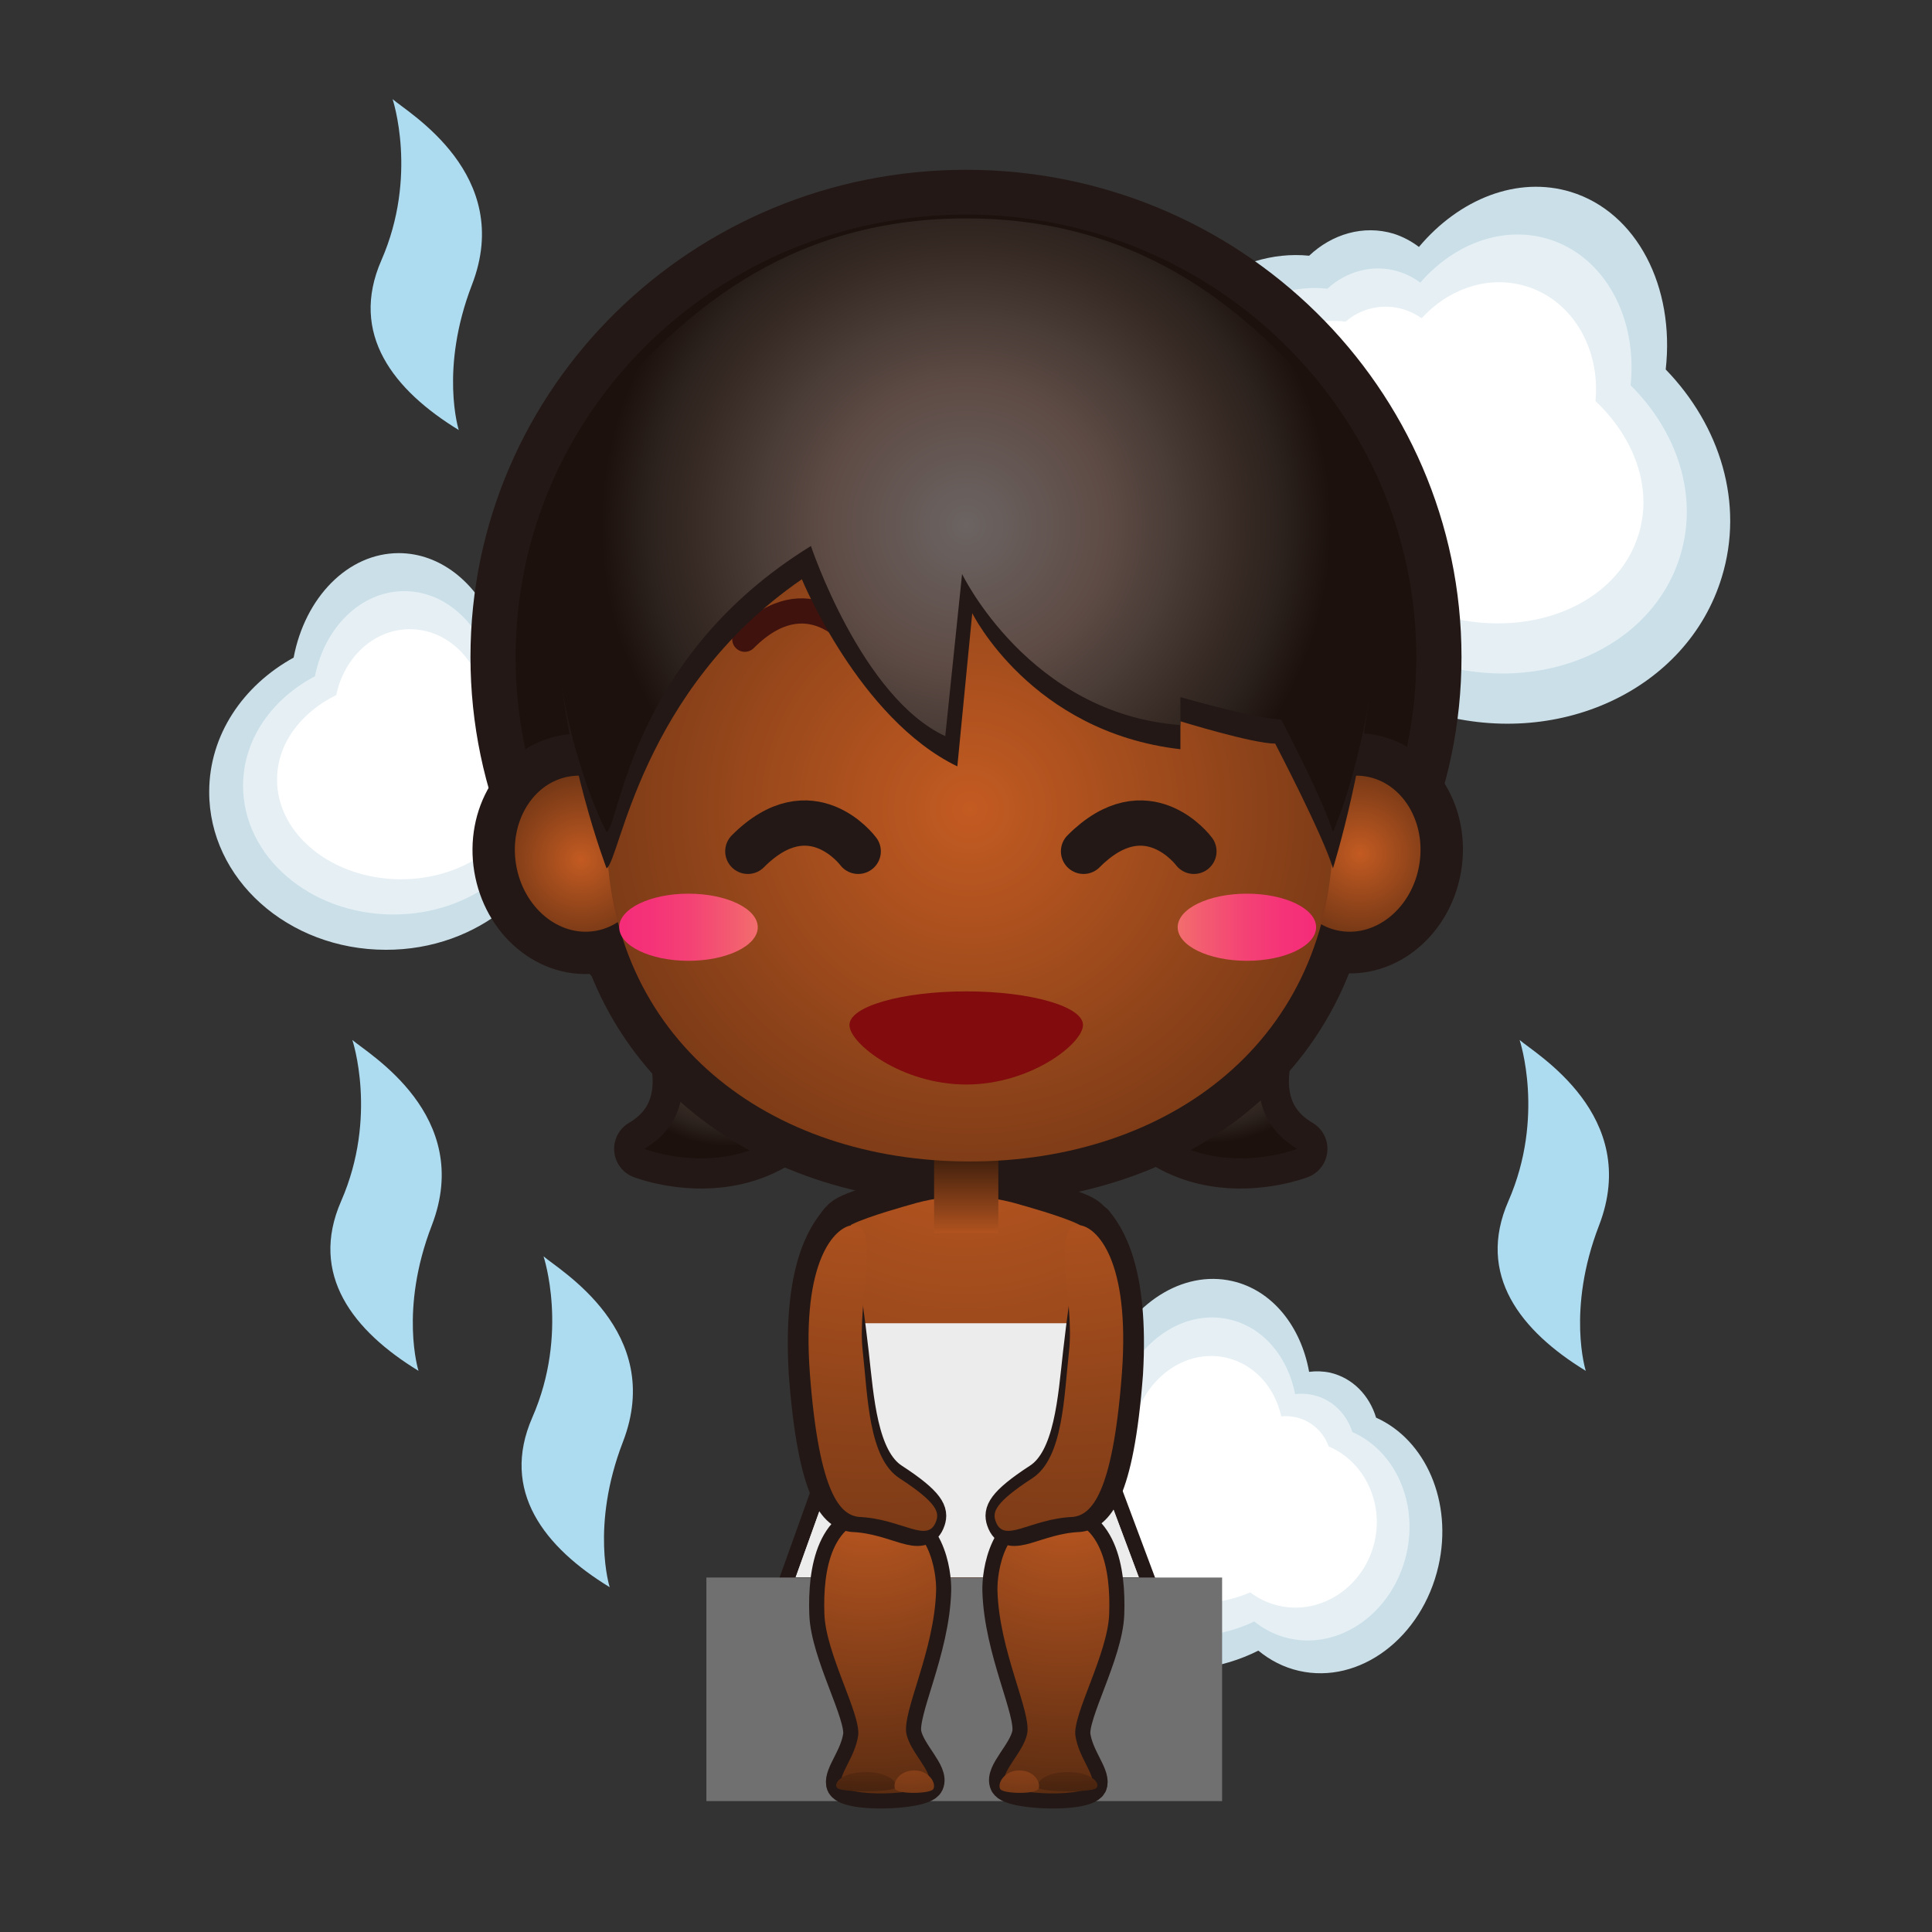 <?xml version="1.0" encoding="iso-8859-1"?>
<!-- Generator: Adobe Illustrator 16.0.0, SVG Export Plug-In . SVG Version: 6.00 Build 0)  -->
<!DOCTYPE svg PUBLIC "-//W3C//DTD SVG 1.1//EN" "http://www.w3.org/Graphics/SVG/1.1/DTD/svg11.dtd">
<svg version="1.1" xmlns="http://www.w3.org/2000/svg" xmlns:xlink="http://www.w3.org/1999/xlink" x="0px" y="0px" width="64px"
	 height="64px" viewBox="0 0 64 64" style="enable-background:new 0 0 64 64;" xml:space="preserve">
<rect x="0" y="0" width="64" height="64" fill="#333333" stroke="none"/>
<g id="person_x5F_in_x5F_steamy_x5F_room_x28_blk_x29_">
	<g id="g34_13_">
		
			<path id="path23_59_" style="fill:#F09400;stroke:#231815;stroke-width:2;stroke-linecap:round;stroke-linejoin:round;stroke-miterlimit:10;" d="
			M43.352,31.712c0,0-3.455,4.532-0.379,6.345c0,0-5.101,1.987-6.724-4.02C34.568,27.77,43.577,27.751,43.352,31.712z"/>
		
			<radialGradient id="path32_1_" cx="429.951" cy="-202.238" r="4.439" gradientTransform="matrix(0.927 0.375 0.375 -0.927 -282.606 -315.281)" gradientUnits="userSpaceOnUse">
			<stop  offset="0" style="stop-color:#6B6462"/>
			<stop  offset="0.387" style="stop-color:#5E4B45"/>
			<stop  offset="0.603" style="stop-color:#463934"/>
			<stop  offset="0.715" style="stop-color:#3B2D27"/>
			<stop  offset="0.87" style="stop-color:#2C221D"/>
			<stop  offset="1" style="stop-color:#1C110C"/>
		</radialGradient>
		<path id="path32_38_" style="fill:url(#path32_1_);" d="M43.352,31.712c0,0-3.455,4.532-0.379,6.345c0,0-5.101,1.987-6.724-4.02
			C34.568,27.77,43.577,27.751,43.352,31.712z"/>
	</g>
	<g id="g47_13_">
		
			<path id="path36_13_" style="fill:#F09400;stroke:#231815;stroke-width:2;stroke-linecap:round;stroke-linejoin:round;stroke-miterlimit:10;" d="
			M20.966,31.712c0,0,3.454,4.532,0.378,6.345c0,0,5.101,1.987,6.724-4.02C29.747,27.77,20.739,27.751,20.966,31.712z"/>
		
			<radialGradient id="path45_1_" cx="-62.16" cy="-401.421" r="4.439" gradientTransform="matrix(-0.927 0.375 -0.375 -0.927 -183.999 -315.281)" gradientUnits="userSpaceOnUse">
			<stop  offset="0" style="stop-color:#6B6462"/>
			<stop  offset="0.387" style="stop-color:#5E4B45"/>
			<stop  offset="0.603" style="stop-color:#463934"/>
			<stop  offset="0.715" style="stop-color:#3B2D27"/>
			<stop  offset="0.87" style="stop-color:#2C221D"/>
			<stop  offset="1" style="stop-color:#1C110C"/>
		</radialGradient>
		<path id="path45_24_" style="fill:url(#path45_1_);" d="M20.966,31.712c0,0,3.454,4.532,0.378,6.345c0,0,5.101,1.987,6.724-4.02
			C29.747,27.77,20.739,27.751,20.966,31.712z"/>
	</g>
	<path style="fill:#ADDBF0;" d="M11.672,34.45c0,0,0.851,2.543-0.371,5.337c-1.07,2.444,0.407,4.307,2.563,5.624
		c0,0-0.642-2.016,0.438-4.813C15.713,36.943,12.185,34.902,11.672,34.45z"/>
	<path style="fill:#ADDBF0;" d="M50.339,34.45c0,0,0.851,2.543-0.371,5.337c-1.07,2.444,0.407,4.307,2.563,5.624
		c0,0-0.642-2.016,0.438-4.813C54.38,36.943,50.852,34.902,50.339,34.45z"/>
	<g>
		<path style="fill:#CADFE8;" d="M45.585,46.962c-0.222-0.736-0.774-1.317-1.524-1.491c-0.232-0.049-0.469-0.056-0.695-0.027
			c-0.271-1.506-1.217-2.704-2.546-3.007c-1.655-0.376-3.362,0.752-4.165,2.607c-1.834,0.528-3.289,1.88-3.707,3.715
			c-0.643,2.818,1.393,5.683,4.548,6.398c1.499,0.344,2.977,0.133,4.188-0.478c0.391,0.322,0.843,0.555,1.347,0.67
			c2.011,0.458,4.075-1.097,4.618-3.467C48.135,49.753,47.223,47.693,45.585,46.962z"/>
		<path style="fill:#E5EFF4;" d="M44.799,47.438c-0.192-0.6-0.663-1.083-1.303-1.227c-0.199-0.045-0.399-0.052-0.592-0.029
			c-0.242-1.232-1.052-2.219-2.184-2.476c-1.408-0.322-2.849,0.589-3.515,2.099c-1.552,0.416-2.778,1.51-3.118,3.006
			c-0.523,2.296,1.227,4.652,3.908,5.263c1.274,0.29,2.527,0.131,3.552-0.359c0.335,0.265,0.72,0.46,1.149,0.558
			c1.709,0.389,3.45-0.865,3.895-2.797C46.986,49.739,46.195,48.05,44.799,47.438z"/>
		<path style="fill:#FFFFFF;" d="M44.014,47.914c-0.164-0.464-0.554-0.843-1.082-0.964c-0.166-0.038-0.33-0.047-0.488-0.031
			c-0.213-0.958-0.887-1.731-1.822-1.943c-1.159-0.269-2.334,0.426-2.863,1.59c-1.27,0.305-2.268,1.139-2.529,2.297
			c-0.404,1.773,1.061,3.621,3.27,4.127c1.049,0.236,2.078,0.129,2.914-0.241c0.279,0.208,0.596,0.365,0.951,0.444
			c1.407,0.321,2.826-0.634,3.172-2.125C45.837,49.726,45.169,48.406,44.014,47.914z"/>
	</g>
	<g>
		<path style="fill:#CADFE8;" d="M18.859,21.686c-0.377-0.668-1.045-1.115-1.814-1.117c-0.236,0.002-0.469,0.048-0.684,0.126
			c-0.598-1.409-1.783-2.368-3.146-2.372c-1.696-0.002-3.113,1.475-3.488,3.461c-1.673,0.92-2.795,2.559-2.797,4.442
			c-0.007,2.889,2.61,5.233,5.846,5.237c1.539,0.005,2.934-0.525,3.981-1.389c0.45,0.228,0.944,0.355,1.46,0.355
			c2.063,0.006,3.734-1.966,3.74-4.398C21.963,23.847,20.62,22.039,18.859,21.686z"/>
		<path style="fill:#E5EFF4;" d="M18.198,22.324c-0.319-0.543-0.886-0.911-1.54-0.91c-0.203,0-0.401,0.037-0.584,0.102
			c-0.509-1.148-1.515-1.931-2.676-1.934c-1.443-0.003-2.648,1.202-2.966,2.821c-1.423,0.749-2.378,2.085-2.38,3.62
			c-0.004,2.354,2.223,4.267,4.973,4.271c1.309,0.002,2.495-0.429,3.385-1.133c0.385,0.186,0.804,0.287,1.244,0.289
			c1.753,0.009,3.176-1.602,3.182-3.585C20.839,24.087,19.697,22.612,18.198,22.324z"/>
		<path style="fill:#FFFFFF;" d="M17.537,22.962c-0.262-0.417-0.727-0.7-1.267-0.702c-0.17,0-0.333,0.027-0.483,0.078
			c-0.42-0.889-1.246-1.494-2.205-1.495c-1.19-0.005-2.185,0.929-2.443,2.181c-1.172,0.578-1.96,1.611-1.962,2.799
			c-0.003,1.818,1.833,3.299,4.099,3.305c1.077,0,2.057-0.332,2.789-0.877c0.318,0.143,0.662,0.225,1.026,0.224
			c1.444,0.003,2.618-1.239,2.624-2.772C19.715,24.327,18.773,23.186,17.537,22.962z"/>
	</g>
	<g>
		<path style="fill:#CADFE8;" d="M43.367,8.471c0.756-0.716,1.8-1.031,2.8-0.729c0.308,0.099,0.591,0.251,0.837,0.438
			c1.337-1.59,3.258-2.361,5.029-1.823c2.202,0.675,3.452,3.155,3.146,5.882c1.804,1.861,2.606,4.436,1.857,6.881
			c-1.142,3.75-5.474,5.749-9.674,4.465c-1.997-0.607-3.597-1.854-4.612-3.391c-0.675,0.116-1.365,0.084-2.036-0.121
			c-2.678-0.815-4.062-4.04-3.099-7.198C38.479,10.038,40.941,8.227,43.367,8.471z"/>
		<path style="fill:#E5EFF4;" d="M43.971,9.563c0.631-0.577,1.513-0.83,2.361-0.567c0.264,0.082,0.506,0.209,0.717,0.365
			c1.118-1.287,2.734-1.901,4.244-1.442c1.873,0.572,2.957,2.617,2.723,4.843c1.547,1.54,2.254,3.654,1.644,5.647
			c-0.931,3.056-4.583,4.65-8.155,3.559c-1.697-0.518-3.066-1.552-3.94-2.82c-0.573,0.087-1.157,0.056-1.729-0.12
			c-2.275-0.694-3.482-3.346-2.699-5.921C39.842,10.797,41.911,9.339,43.971,9.563z"/>
		<path style="fill:#FFFFFF;" d="M44.574,10.654c0.506-0.438,1.223-0.619,1.924-0.405c0.22,0.067,0.42,0.167,0.596,0.293
			c0.899-0.983,2.212-1.44,3.459-1.061c1.545,0.47,2.463,2.078,2.3,3.805c1.289,1.218,1.9,2.872,1.43,4.413
			c-0.721,2.362-3.693,3.551-6.636,2.653c-1.398-0.428-2.537-1.25-3.27-2.249c-0.472,0.059-0.949,0.027-1.422-0.118
			c-1.875-0.573-2.903-2.652-2.3-4.645C41.204,11.557,42.881,10.451,44.574,10.654z"/>
	</g>
	
		<radialGradient id="SVGID_1_" cx="32.201" cy="50.209" r="4.544" gradientTransform="matrix(0.932 0 0 1 2.014 0)" gradientUnits="userSpaceOnUse">
		<stop  offset="2.416600e-004" style="stop-color:#FFFFFF"/>
		<stop  offset="0.606" style="stop-color:#F0F1F1"/>
		<stop  offset="1" style="stop-color:#E4E5E6"/>
	</radialGradient>
	<polygon style="fill:url(#SVGID_1_);stroke:#231815;stroke-miterlimit:10;" points="27.822,48.167 36.198,48.167 37.725,52.25 
		26.358,52.25 	"/>
	
		<ellipse id="ellipse141_28_" style="fill:none;stroke:#231815;stroke-width:2;stroke-miterlimit:10;" cx="32.071" cy="51.281" rx="4.469" ry="3.375"/>
	<g id="man_x5F_fairy_x28_ye_x29__28_">
		<g id="g155_28_">
			<g id="g153_55_">
				<g id="g142_34_">
					<path id="path26_67_" style="fill:#F09400;stroke:#231815;stroke-width:1.542;stroke-miterlimit:10;" d="M47.643,21.765
						c0,8.486-7.004,15.361-15.642,15.361c-8.642,0-15.645-6.875-15.645-15.361c0-8.487,7.003-15.369,15.645-15.369
						C40.639,6.396,47.643,13.278,47.643,21.765z"/>
					
						<radialGradient id="path41_1_" cx="314.949" cy="-315.465" r="0.504" gradientTransform="matrix(1 0 0 -1 -274 -298)" gradientUnits="userSpaceOnUse">
						<stop  offset="0" style="stop-color:#6B6462"/>
						<stop  offset="0.387" style="stop-color:#5E4B45"/>
						<stop  offset="0.603" style="stop-color:#463934"/>
						<stop  offset="0.715" style="stop-color:#3B2D27"/>
						<stop  offset="0.87" style="stop-color:#2C221D"/>
						<stop  offset="1" style="stop-color:#1C110C"/>
					</radialGradient>
					<path id="path41_47_" style="fill:url(#path41_1_);" d="M46.916,21.765c0,8.093-6.68,14.647-14.916,14.647
						c-8.24,0-14.919-6.554-14.919-14.647c0-8.094,6.679-14.656,14.919-14.656C40.236,7.109,46.916,13.671,46.916,21.765z"/>
					<path id="path43_56_" style="fill:#48140F;stroke:#231815;stroke-width:2.782;stroke-miterlimit:10;" d="M44.156,27.564
						c0,6.868-5.389,10.911-12.032,10.911c-6.644,0-12.03-4.043-12.03-10.911c0-6.871,5.387-12.443,12.03-12.443
						C38.768,15.121,44.156,20.693,44.156,27.564z"/>
					
						<ellipse id="ellipse45_30_" transform="matrix(0.163 -0.987 0.987 0.163 9.617 67.891)" style="fill:none;stroke:#231815;stroke-width:2.782;stroke-miterlimit:10;" cx="44.817" cy="28.278" rx="2.596" ry="2.226"/>
					
						<radialGradient id="path52_1_" cx="372.791" cy="-278.968" r="4.38" gradientTransform="matrix(0.987 0.163 0.163 -0.987 -277.422 -307.826)" gradientUnits="userSpaceOnUse">
						<stop  offset="0" style="stop-color:#C35B22"/>
						<stop  offset="1" style="stop-color:#45220E"/>
					</radialGradient>
					<path id="path52_36_" style="fill:url(#path52_1_);" d="M47.016,28.641c-0.233,1.415-1.408,2.399-2.621,2.198
						c-1.213-0.201-2.006-1.509-1.771-2.924c0.233-1.413,1.408-2.394,2.619-2.195C46.457,25.921,47.25,27.23,47.016,28.641z"/>
					
						<ellipse id="ellipse54_51_" transform="matrix(0.163 0.987 -0.987 0.163 44.048 4.636)" style="fill:none;stroke:#231815;stroke-width:2.782;stroke-miterlimit:10;" cx="19.292" cy="28.279" rx="2.596" ry="2.226"/>
					
						<radialGradient id="path61_1_" cx="-165.976" cy="-368.143" r="4.38" gradientTransform="matrix(-0.987 0.163 -0.163 -0.987 -204.576 -307.826)" gradientUnits="userSpaceOnUse">
						<stop  offset="0" style="stop-color:#C35B22"/>
						<stop  offset="1" style="stop-color:#45220E"/>
					</radialGradient>
					<path id="path61_33_" style="fill:url(#path61_1_);" d="M17.095,28.641c0.235,1.415,1.408,2.399,2.62,2.198
						c1.213-0.201,2.006-1.509,1.771-2.924c-0.233-1.413-1.406-2.394-2.62-2.195C17.655,25.921,16.862,27.23,17.095,28.641z"/>
					
						<path id="path34-7-5_476_" style="fill:#4C0A02;stroke:#231815;stroke-width:2;stroke-linecap:round;stroke-linejoin:round;stroke-miterlimit:10;" d="
						M35.732,42.494c0.268-0.322,0.537-1.664,0-1.934c-0.537-0.269-1.904-0.644-1.904-0.644c-1.229-0.377-2.477-0.377-3.704,0
						c0,0-1.369,0.375-1.906,0.644c-0.535,0.27-0.268,1.61,0,1.934c0,0,0.484,3.863-0.535,7.834c0,0,1.555,1.824,4.293,1.824
						c2.736,0,4.293-1.824,4.293-1.824C35.25,46.357,35.732,42.494,35.732,42.494z"/>
					
						<radialGradient id="path34-7-5_1_" cx="305.935" cy="-332.418" r="32.808" gradientTransform="matrix(1 0 0 -1 -274 -298)" gradientUnits="userSpaceOnUse">
						<stop  offset="0" style="stop-color:#C35B22"/>
						<stop  offset="1" style="stop-color:#45220E"/>
					</radialGradient>
					<path id="path34-7-5_475_" style="fill:url(#path34-7-5_1_);" d="M35.732,42.494c0.268-0.322,0.537-1.664,0-1.934
						c-0.537-0.269-1.904-0.644-1.904-0.644c-1.229-0.377-2.477-0.377-3.704,0c0,0-1.369,0.375-1.906,0.644
						c-0.535,0.27-0.268,1.61,0,1.934c0,0,0.484,3.863-0.535,7.834c0,0,1.555,1.625,4.293,1.625c2.736,0,4.293-1.625,4.293-1.625
						C35.25,46.357,35.732,42.494,35.732,42.494z"/>
					<radialGradient id="ellipse141_1_" cx="32.167" cy="42.834" r="12.59" gradientUnits="userSpaceOnUse">
						<stop  offset="0" style="stop-color:#C35B22"/>
						<stop  offset="1" style="stop-color:#45220E"/>
					</radialGradient>
					<ellipse id="ellipse141_27_" style="fill:url(#ellipse141_1_);" cx="32.071" cy="51.281" rx="4.469" ry="3.375"/>
					
						<radialGradient id="SVGID_2_" cx="32.201" cy="50.209" r="4.544" gradientTransform="matrix(0.932 0 0 1 2.014 0)" gradientUnits="userSpaceOnUse">
						<stop  offset="2.416600e-004" style="stop-color:#FFFFFF"/>
						<stop  offset="0.606" style="stop-color:#F0F1F1"/>
						<stop  offset="1" style="stop-color:#E4E5E6"/>
					</radialGradient>
					<polygon style="fill:url(#SVGID_2_);" points="27.822,48.167 36.198,48.167 37.725,52.25 26.358,52.25 					"/>
					<path style="fill:#ECECED;" d="M36.27,50.328c-0.651-2.537-0.689-5.024-0.632-6.494h-7.324c0.058,1.47,0.021,3.957-0.63,6.494
						c0,0,0.099,0.103,0.288,0.256h8.009C36.171,50.431,36.27,50.328,36.27,50.328z"/>
					<polygon style="fill:#ECECED;" points="27.822,48.167 36.198,48.167 37.725,52.25 26.358,52.25 					"/>
					<rect x="23.4" y="52.258" style="fill:#717071;" width="17.084" height="7.406"/>
					<linearGradient id="rect97_1_" gradientUnits="userSpaceOnUse" x1="32.007" y1="41.25" x2="32.007" y2="38.495">
						<stop  offset="0" style="stop-color:#C35B22"/>
						<stop  offset="1" style="stop-color:#45220E"/>
					</linearGradient>
					<rect id="rect97_19_" x="30.943" y="37.745" style="fill:url(#rect97_1_);" width="2.128" height="3.104"/>
					
						<radialGradient id="path119_1_" cx="306.125" cy="-324.798" r="22.041" gradientTransform="matrix(1 0 0 -1 -274 -298)" gradientUnits="userSpaceOnUse">
						<stop  offset="0" style="stop-color:#C35B22"/>
						<stop  offset="1" style="stop-color:#45220E"/>
					</radialGradient>
					<path id="path119_43_" style="fill:url(#path119_1_);" d="M44.156,27.564c0,6.868-5.389,10.911-12.032,10.911
						c-6.644,0-12.03-4.043-12.03-10.911c0-6.871,5.387-12.443,12.03-12.443C38.768,15.121,44.156,20.693,44.156,27.564z"/>
					
						<path id="path121_39_" style="fill:none;stroke:#A4414A;stroke-width:0.835;stroke-linecap:round;stroke-linejoin:round;stroke-miterlimit:10;" d="
						M39.541,21.175c0,0-1.555-2.108-3.654,0"/>
					
						<path id="path123_100_" style="fill:none;stroke:#40120D;stroke-width:0.835;stroke-linecap:round;stroke-linejoin:round;stroke-miterlimit:10;" d="
						M28.329,21.175c0,0-1.557-2.108-3.656,0"/>
					
						<path id="path123_99_" style="fill:none;stroke:#231815;stroke-width:1.5;stroke-linecap:round;stroke-linejoin:round;stroke-miterlimit:10;" d="
						M28.429,28.201c0,0-1.557-2.108-3.656,0"/>
					
						<path id="path123_98_" style="fill:none;stroke:#231815;stroke-width:1.5;stroke-linecap:round;stroke-linejoin:round;stroke-miterlimit:10;" d="
						M39.55,28.201c0,0-1.558-2.108-3.656,0"/>
					<path id="path125_48_" style="fill:#231815;" d="M20.094,28.765c0,0-1.408-3.665-1.64-7.651
						c-0.16-2.803-0.503-4.605,1.724-7.109c2.278-2.563,5.702-5.97,11.822-5.97c6.117,0,9.544,3.407,11.822,5.969
						c2.227,2.504,1.883,4.306,1.723,7.109c-0.23,3.987-1.389,7.651-1.389,7.651c-0.326-1.09-1.914-4.131-1.914-4.131
						c-0.742,0-3.139-0.739-3.139-0.739v0.925c-4.957-0.57-6.896-4.507-6.896-4.507l-0.494,5.075
						c-3.256-1.575-5.15-6.199-5.15-6.199C21.208,22.875,20.548,28.492,20.094,28.765z"/>
					
						<radialGradient id="path140_1_" cx="306" cy="-315.399" r="12.095" gradientTransform="matrix(1 0 0 -1 -274 -298)" gradientUnits="userSpaceOnUse">
						<stop  offset="0" style="stop-color:#6B6462"/>
						<stop  offset="0.387" style="stop-color:#5E4B45"/>
						<stop  offset="0.603" style="stop-color:#463934"/>
						<stop  offset="0.715" style="stop-color:#3B2D27"/>
						<stop  offset="0.87" style="stop-color:#2C221D"/>
						<stop  offset="1" style="stop-color:#1C110C"/>
					</radialGradient>
					<path id="path140_29_" style="fill:url(#path140_1_);" d="M20.094,27.564c0,0-1.521-2.809-1.754-7.251
						c-0.163-3.124-0.389-4.605,1.838-7.109c2.278-2.563,5.702-5.97,11.822-5.97c6.117,0,9.544,3.407,11.822,5.969
						c2.227,2.504,2,3.985,1.838,7.109c-0.232,4.442-1.504,7.251-1.504,7.251c-0.326-1.09-1.715-3.73-1.715-3.73
						c-0.742,0-3.338-0.739-3.338-0.739v0.925c-5.008-0.37-7.233-5.005-7.233-5.005l-0.557,5.372
						c-2.782-1.292-4.45-6.299-4.45-6.299C20.874,21.779,20.548,27.291,20.094,27.564z"/>
				</g>
			</g>
		</g>
		<g id="g213_269_">
			
				<linearGradient id="ellipse170_1_" gradientUnits="userSpaceOnUse" x1="313.01" y1="-328.716" x2="317.598" y2="-328.716" gradientTransform="matrix(1 0 0 -1 -274 -298)">
				<stop  offset="0" style="stop-color:#F26D6D"/>
				<stop  offset="0.156" style="stop-color:#F35E70"/>
				<stop  offset="0.486" style="stop-color:#F44275"/>
				<stop  offset="0.778" style="stop-color:#F53278"/>
				<stop  offset="1" style="stop-color:#F52C79"/>
			</linearGradient>
			<ellipse id="ellipse170_27_" style="fill:url(#ellipse170_1_);" cx="41.305" cy="30.716" rx="2.293" ry="1.112"/>
			
				<linearGradient id="ellipse185_1_" gradientUnits="userSpaceOnUse" x1="-233.102" y1="-328.716" x2="-228.512" y2="-328.716" gradientTransform="matrix(-1 0 0 -1 -208 -298)">
				<stop  offset="0" style="stop-color:#F26D6D"/>
				<stop  offset="0.156" style="stop-color:#F35E70"/>
				<stop  offset="0.486" style="stop-color:#F44275"/>
				<stop  offset="0.778" style="stop-color:#F53278"/>
				<stop  offset="1" style="stop-color:#F52C79"/>
			</linearGradient>
			<ellipse id="ellipse185_54_" style="fill:url(#ellipse185_1_);" cx="22.807" cy="30.716" rx="2.295" ry="1.112"/>
		</g>
		<g>
			<radialGradient id="SVGID_3_" cx="35.283" cy="48.906" r="12.906" gradientUnits="userSpaceOnUse">
				<stop  offset="0" style="stop-color:#FFF89F"/>
				<stop  offset="1" style="stop-color:#F15F57"/>
			</radialGradient>
			<path style="fill:url(#SVGID_3_);stroke:#231815;stroke-miterlimit:10;" d="M36.743,53.469c0.054-1.469-0.239-3.219-1.89-3.203
				c-1.611,0.016-1.825,1.859-1.811,2.422c0.053,2,1.13,4.019,0.984,4.745c-0.125,0.625-0.918,1.288-0.738,1.661
				c0.183,0.38,2.817,0.458,2.9,0c0.063-0.344-0.459-0.896-0.563-1.594S36.696,54.791,36.743,53.469z"/>
			
				<radialGradient id="SVGID_4_" cx="42.019" cy="48.906" r="12.906" gradientTransform="matrix(-1 0 0 1 70.787 0)" gradientUnits="userSpaceOnUse">
				<stop  offset="0" style="stop-color:#FFF89F"/>
				<stop  offset="1" style="stop-color:#F15F57"/>
			</radialGradient>
			<path style="fill:url(#SVGID_4_);stroke:#231815;stroke-miterlimit:10;" d="M27.309,53.469c-0.054-1.469,0.239-3.219,1.89-3.203
				c1.611,0.016,1.825,1.859,1.811,2.422c-0.053,2-1.13,4.019-0.984,4.745c0.125,0.625,0.918,1.288,0.738,1.661
				c-0.183,0.38-2.817,0.458-2.9,0c-0.063-0.344,0.459-0.896,0.563-1.594S27.356,54.791,27.309,53.469z"/>
			<radialGradient id="SVGID_5_" cx="35.283" cy="48.906" r="12.906" gradientUnits="userSpaceOnUse">
				<stop  offset="0" style="stop-color:#C35B22"/>
				<stop  offset="1" style="stop-color:#45220E"/>
			</radialGradient>
			<path style="fill:url(#SVGID_5_);" d="M36.743,53.469c0.054-1.469-0.239-3.219-1.89-3.203c-1.611,0.016-1.825,1.859-1.811,2.422
				c0.053,2,1.13,4.019,0.984,4.745c-0.125,0.625-0.918,1.288-0.738,1.661c0.183,0.38,2.817,0.458,2.9,0
				c0.063-0.344-0.459-0.896-0.563-1.594S36.696,54.791,36.743,53.469z"/>
			
				<radialGradient id="path196_1_" cx="35.215" cy="53.066" r="6.509" gradientTransform="matrix(1.508 0 0 0.86 -17.899 8.234)" gradientUnits="userSpaceOnUse">
				<stop  offset="0" style="stop-color:#C35B22"/>
				<stop  offset="1" style="stop-color:#45220E"/>
			</radialGradient>
			<path id="path196_118_" style="fill:url(#path196_1_);" d="M34.408,59.227c-0.169-0.2,0.357-0.624,1.254-0.506
				c0.536,0.071,0.783,0.354,0.659,0.506C36.191,59.386,34.527,59.369,34.408,59.227z"/>
			<radialGradient id="path196_2_" cx="33.902" cy="55.49" r="6.509" gradientUnits="userSpaceOnUse">
				<stop  offset="0" style="stop-color:#C35B22"/>
				<stop  offset="1" style="stop-color:#45220E"/>
			</radialGradient>
			<path id="path196_117_" style="fill:url(#path196_2_);" d="M33.131,59.26c-0.112-0.232,0.236-0.726,0.831-0.588
				c0.355,0.082,0.52,0.41,0.438,0.588C34.313,59.444,33.21,59.426,33.131,59.26z"/>
		</g>
		<g>
			
				<radialGradient id="SVGID_6_" cx="42.019" cy="48.906" r="12.906" gradientTransform="matrix(-1 0 0 1 70.787 0)" gradientUnits="userSpaceOnUse">
				<stop  offset="0" style="stop-color:#C35B22"/>
				<stop  offset="1" style="stop-color:#45220E"/>
			</radialGradient>
			<path style="fill:url(#SVGID_6_);" d="M27.309,53.469c-0.054-1.469,0.239-3.219,1.89-3.203c1.611,0.016,1.825,1.859,1.811,2.422
				c-0.053,2-1.13,4.019-0.984,4.745c0.125,0.625,0.918,1.288,0.738,1.661c-0.183,0.38-2.817,0.458-2.9,0
				c-0.063-0.344,0.459-0.896,0.563-1.594S27.356,54.791,27.309,53.469z"/>
			
				<radialGradient id="path196_3_" cx="39.681" cy="53.066" r="6.509" gradientTransform="matrix(-1.508 0 0 0.86 88.686 8.234)" gradientUnits="userSpaceOnUse">
				<stop  offset="0" style="stop-color:#C35B22"/>
				<stop  offset="1" style="stop-color:#45220E"/>
			</radialGradient>
			<path id="path196_116_" style="fill:url(#path196_3_);" d="M29.644,59.227c0.169-0.2-0.357-0.624-1.254-0.506
				c-0.536,0.071-0.783,0.354-0.659,0.506C27.861,59.386,29.525,59.369,29.644,59.227z"/>
			
				<radialGradient id="path196_4_" cx="40.638" cy="55.49" r="6.509" gradientTransform="matrix(-1 0 0 1 70.787 0)" gradientUnits="userSpaceOnUse">
				<stop  offset="0" style="stop-color:#C35B22"/>
				<stop  offset="1" style="stop-color:#45220E"/>
			</radialGradient>
			<path id="path196_115_" style="fill:url(#path196_4_);" d="M30.921,59.26c0.112-0.232-0.236-0.726-0.831-0.588
				c-0.355,0.082-0.52,0.41-0.438,0.588C29.739,59.444,30.842,59.426,30.921,59.26z"/>
		</g>
		
			<path id="line200_27_" style="fill:none;stroke:#026091;stroke-width:0.831;stroke-linecap:round;stroke-linejoin:round;stroke-miterlimit:10;" d="
			M31.261,55.081"/>
	</g>
	<path id="path30-2_434_" style="fill:none;stroke:#231815;stroke-linecap:round;stroke-linejoin:round;stroke-miterlimit:10;" d="
		M35.713,44.813c-0.169,1.496-0.286,3.485-1.318,4.156c-1.25,0.813-1.313,1.125-1.219,1.406c0.266,0.798,1.125-0.063,2.563-0.125
		c0.594-0.063,1.317-0.696,1.625-4.75c0.204-3.458-0.646-4.625-1.021-5.083C36.343,40.417,35.963,42.604,35.713,44.813z"/>
	
		<radialGradient id="path30-2_1_" cx="308.416" cy="-333.336" r="27.9" gradientTransform="matrix(-0.839 0.545 -0.545 -0.839 112.301 -412.388)" gradientUnits="userSpaceOnUse">
		<stop  offset="0" style="stop-color:#C35B22"/>
		<stop  offset="1" style="stop-color:#45220E"/>
	</radialGradient>
	<path id="path30-2_433_" style="fill:url(#path30-2_1_);" d="M35.414,44.75c-0.169,1.496-0.187,3.548-1.219,4.219
		c-1.25,0.813-1.313,1.125-1.219,1.406c0.266,0.798,1.125-0.063,2.563-0.125c0.594-0.063,1.317-0.696,1.625-4.75
		c0.281-3.781-0.844-4.844-1.391-4.912C34.789,40.465,35.602,43.094,35.414,44.75z"/>
	<path style="fill:#ADDBF0;" d="M13.005,3.284c0,0,0.851,2.543-0.371,5.337c-1.07,2.444,0.407,4.307,2.563,5.624
		c0,0-0.642-2.016,0.438-4.813C17.046,5.777,13.518,3.736,13.005,3.284z"/>
	<path style="fill:#ADDBF0;" d="M18.005,41.617c0,0,0.851,2.543-0.371,5.337c-1.07,2.444,0.407,4.307,2.563,5.624
		c0,0-0.642-2.016,0.438-4.813C22.046,44.11,18.518,42.069,18.005,41.617z"/>
	<path id="path30-2_432_" style="fill:none;stroke:#231815;stroke-linecap:round;stroke-linejoin:round;stroke-miterlimit:10;" d="
		M28.279,44.813c0.169,1.496,0.286,3.485,1.318,4.156c1.25,0.813,1.313,1.125,1.219,1.406c-0.266,0.798-1.125-0.063-2.563-0.125
		c-0.594-0.063-1.317-0.696-1.625-4.75c-0.204-3.458,0.646-4.625,1.021-5.083C27.649,40.417,28.029,42.604,28.279,44.813z"/>
	
		<radialGradient id="path30-2_2_" cx="302.923" cy="-336.906" r="27.902" gradientTransform="matrix(0.839 0.545 0.545 -0.839 -41.76 -412.388)" gradientUnits="userSpaceOnUse">
		<stop  offset="0" style="stop-color:#C35B22"/>
		<stop  offset="1" style="stop-color:#45220E"/>
	</radialGradient>
	<path id="path30-2_431_" style="fill:url(#path30-2_2_);" d="M28.578,44.75c0.169,1.496,0.187,3.548,1.219,4.219
		c1.25,0.813,1.313,1.125,1.219,1.406c-0.266,0.798-1.125-0.063-2.563-0.125c-0.594-0.063-1.317-0.696-1.625-4.75
		c-0.281-3.781,0.844-4.844,1.391-4.912C29.203,40.465,28.39,43.094,28.578,44.75z"/>
	<path id="ellipse185_53_" style="fill:#810B0D;" d="M32.008,32.841c2.136,0,3.868,0.499,3.868,1.113s-1.732,1.972-3.868,1.972
		c-2.137,0-3.869-1.357-3.869-1.972S29.871,32.841,32.008,32.841z"/>
</g>
<g id="Layer_1">
</g>
</svg>
